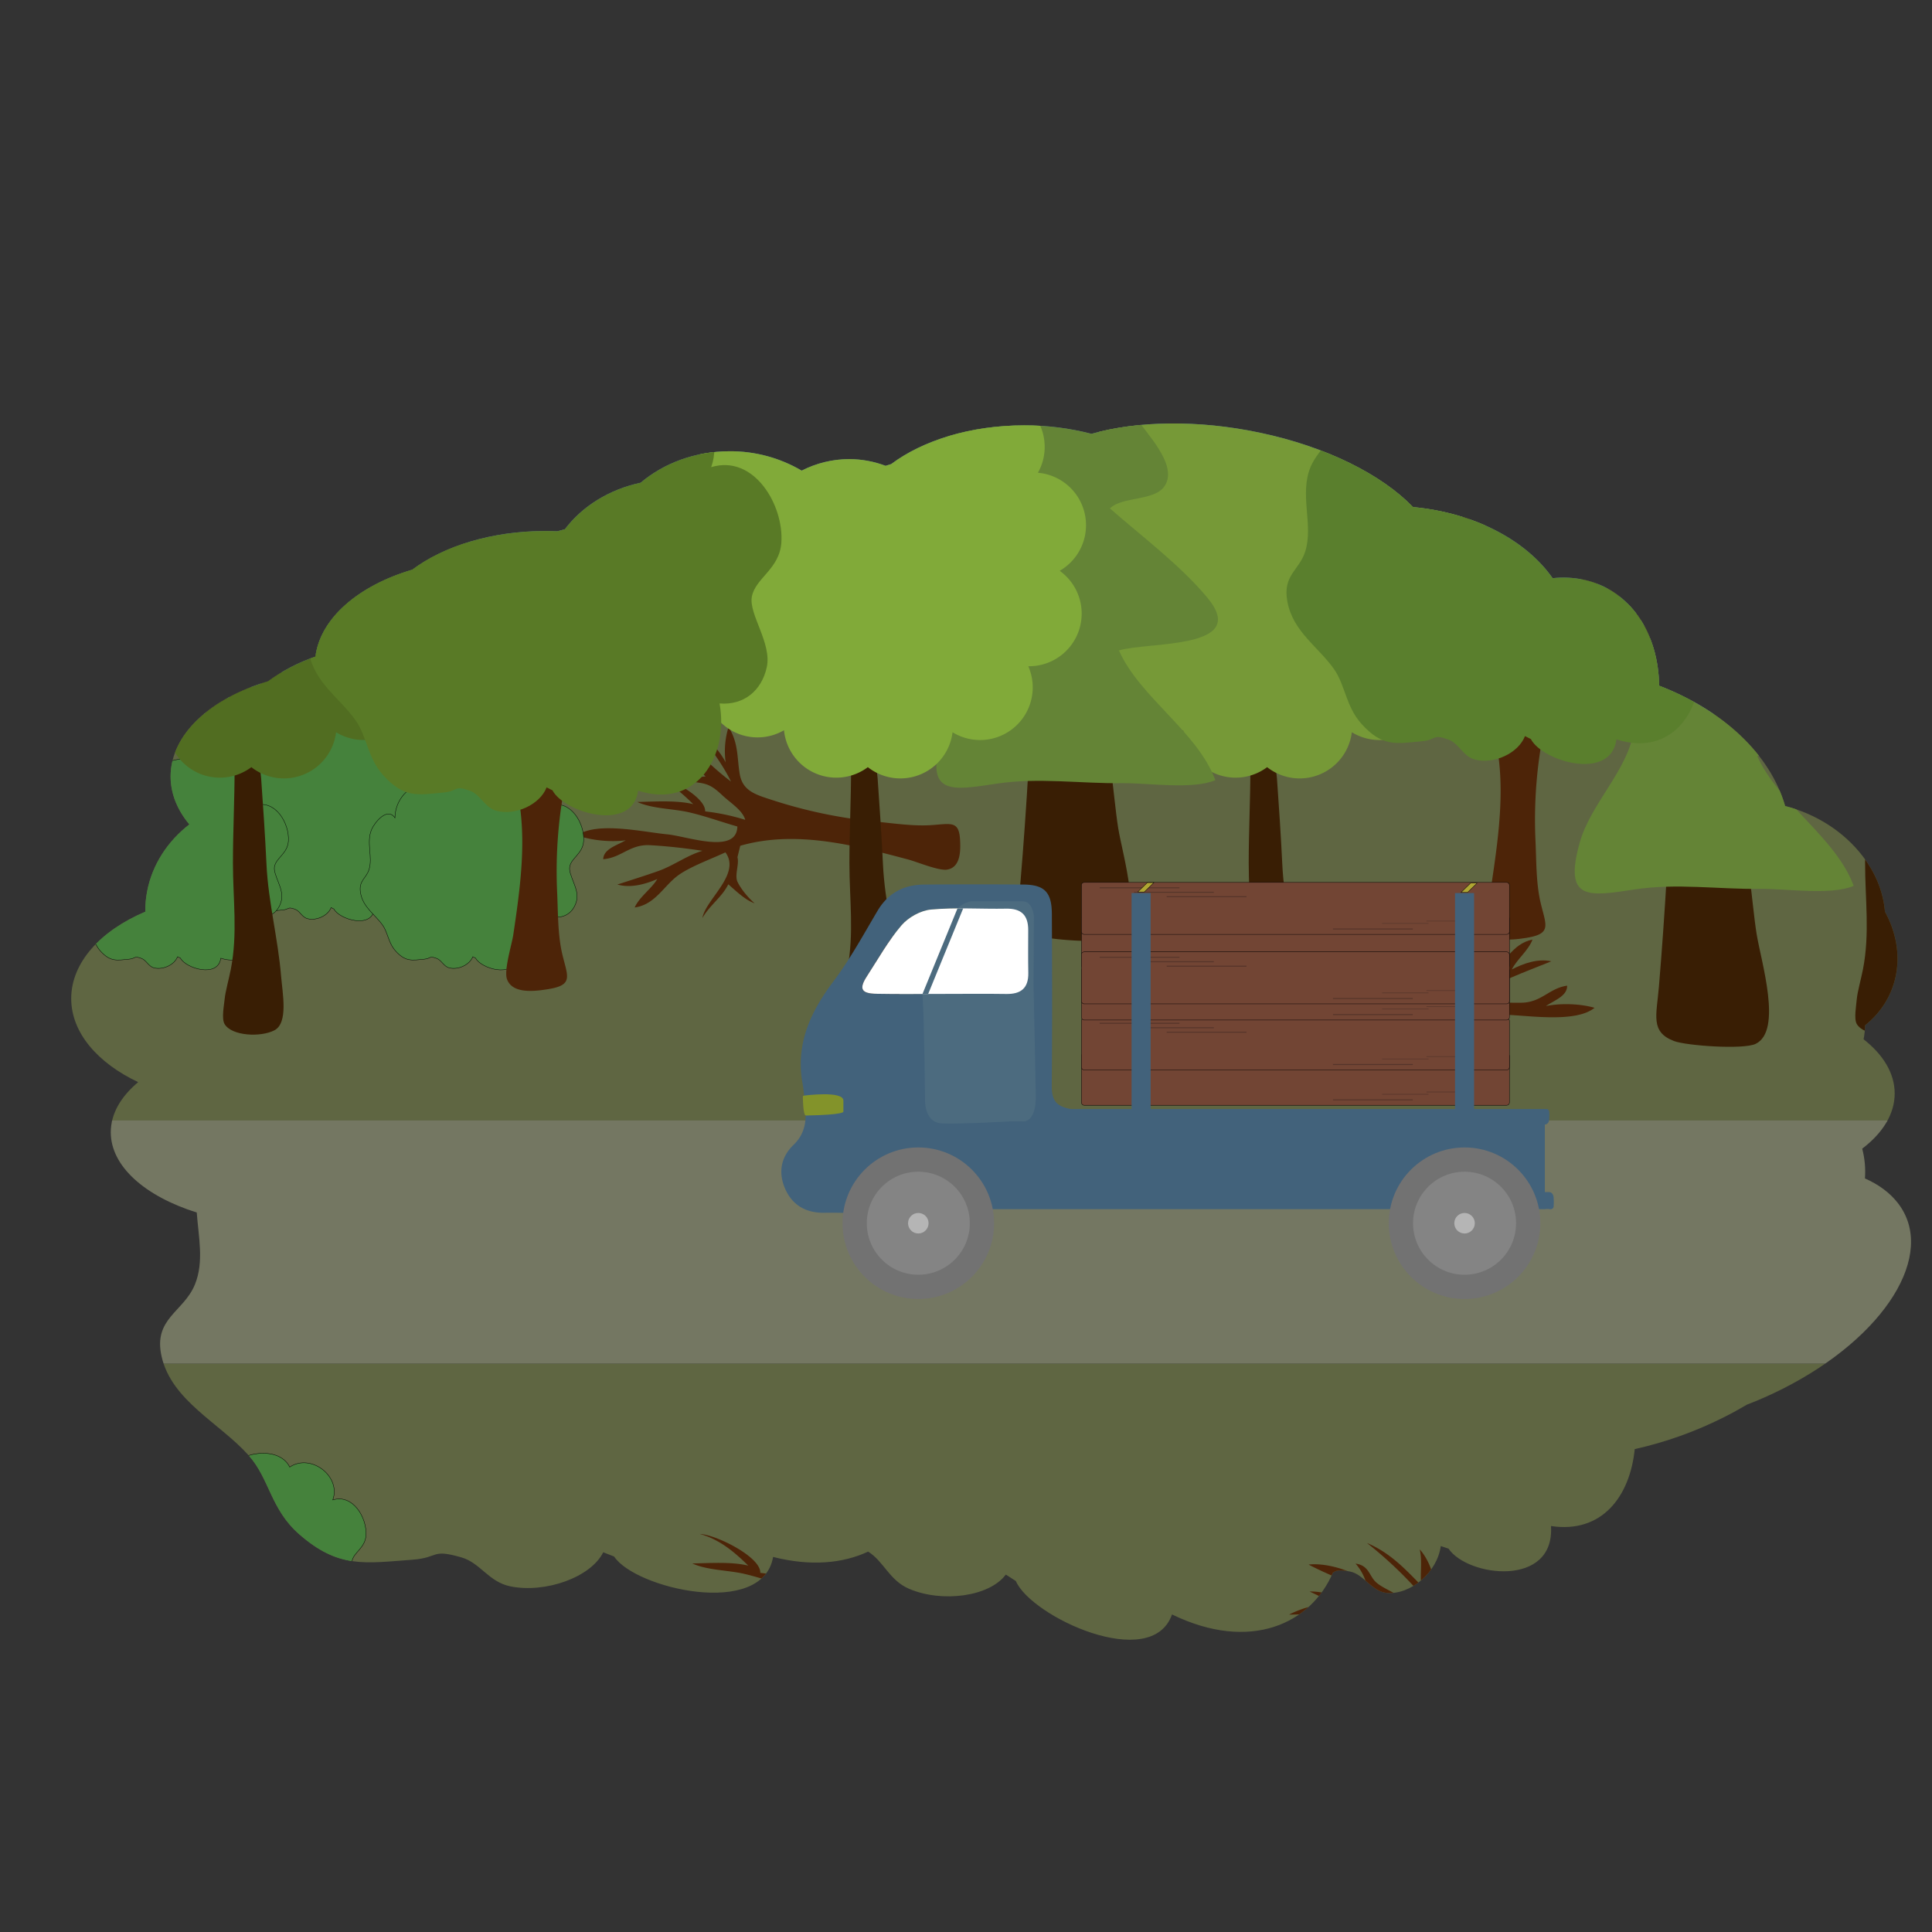 <svg xmlns="http://www.w3.org/2000/svg" xmlns:xlink="http://www.w3.org/1999/xlink" viewBox="0 0 1280.84 1280.84"><rect x="0" y="0" width="1280.84" height="1280.84" fill="#333333" stroke="none"/><defs><style>.cls-1{fill:none;}.cls-2{clip-path:url(#clip-path);}.cls-3{fill:#5f6642;}.cls-4{fill:#4d2408;}.cls-5{fill:#577b93;}.cls-6{fill:#391e04;}.cls-7{fill:#769937;}.cls-8{fill:#74a031;}.cls-9{fill:#648436;}.cls-10{fill:#5a7f2d;}.cls-11{fill:#81aa39;}.cls-12{fill:#747762;}.cls-13{fill:#45823c;}.cls-13,.cls-14,.cls-23{stroke:#000;stroke-miterlimit:10;stroke-width:0.25px;}.cls-14{fill:#724534;}.cls-15{fill:#56352a;}.cls-16{fill:#42627b;}.cls-17{fill:#727272;}.cls-18{fill:#848484;}.cls-19{fill:#83932a;}.cls-20{fill:#4c6b7f;}.cls-21{fill:#fff;}.cls-22{fill:#b5b5b5;}.cls-23{fill:#afa633;}.cls-24{fill:#516d21;}.cls-25{fill:#597a26;}</style><clipPath id="clip-path"><path class="cls-1" d="M1258.29,797.67c-5.34-6.92-12.81-12.39-21.91-16.42a60,60,0,0,0-1.81-19.73c13.54-10.27,21.53-22.92,21.53-36.6,0-13.38-7.63-25.77-20.61-35.91a56.93,56.93,0,0,0,1-9.26c22.65-18.1,28-48.28,13.15-75.4-1-12.39-5.82-25.16-14.87-36.9-12.74-16.54-31.38-28-51.29-33.09-9.92-34.47-41.16-63.46-83.55-79.77-.41-35.13-19.4-63.82-50.28-70.32a64.62,64.62,0,0,0-20.3-.95c-17.62-25.2-51.93-43.38-92.56-47.14-20.66-21.37-57.11-40-101.7-49.35-41.27-8.69-81.22-7.75-111.47.77A177.17,177.17,0,0,0,679,282c-35.54,0-67.27,10-88.17,25.65-1.25.38-2.5.76-3.73,1.16a68.75,68.75,0,0,0-24.24-4.45A69.7,69.7,0,0,0,531.47,312a93.17,93.17,0,0,0-47.74-12.84c-23,0-43.79,8-59,20.86-20.93,4.45-38.77,15.67-50.22,30.82q-2.55.63-5,1.36-3.94-.17-8-.17c-35.54,0-67.27,10-88.16,25.64-35.68,10.55-61,32.18-64.22,57.63a117.86,117.86,0,0,0-31.48,16.38c-38.19,11.3-64.55,35.29-64.55,63.06,0,11.46,4.48,22.27,12.43,31.81-14.23,11-24.56,26.46-28,44.43a66.54,66.54,0,0,0-1.2,13.45C66.68,617,47.21,638.1,47.21,662c0,22.56,17.39,42.63,44.39,55.42-11.49,9.59-18.16,21-18.16,33.23,0,22.69,22.9,42.51,57,53.2,1.19,16.32,4.89,32.69-1.2,47.67-7.43,18.3-27.82,22.51-22.11,47.75,6.65,29.41,38.4,44,57.77,65.64,13.83,15.48,14.45,35.66,33.51,52.27,26.06,22.73,43.27,19.2,75.05,16.85,17.95-1.34,12-7.41,32.43-1.55,12.66,3.64,18,16.31,32.61,19.24,23,4.62,53.17-5.94,61.42-22.62l7.22,2.82c13.95,21.22,98.42,41.06,105.4.27,25.21,6.41,46.5,4.19,63-3.54,10.49,6.55,14,19.06,27.21,24.69,21.85,9.32,53.23,5.21,64.07-9.47l6.64,4.28c10.23,23.75,90,60.8,103.54,22.16,51.89,25.22,92.16,6.13,106.63-27.63,2-1.53,4.23-2.21,11.6-.76,8.79,1.73,14.42,13.38,24.35,14.14,15.62,1.2,33.2-13.53,35.61-31.08l5.14,1.72c12.68,18.78,70.53,26,67.92-15,33.79,5.12,52.37-19.62,55.52-51a254.08,254.08,0,0,0,59.13-21.14c5.3-2.66,10.39-5.46,15.27-8.35,7.88-3,15.74-6.49,23.5-10.4C1249.92,886.4,1284.21,831.31,1258.29,797.67Z"/></clipPath></defs><g id="Objects"><g class="cls-2"><rect class="cls-3" x="-150.65" y="465.14" width="1547.97" height="278.71"/><path class="cls-4" d="M1038.94,653.46c-12,1.72-16.92,11.14-30.34,11.3-6.93.08-14.09-.14-21.19-.51l1.2,7.49a90,90,0,0,0,9.15,1c15.92.46,46.8,5.55,59.37-4.6-9.52-2.79-22.71-3.15-32.28-1.15C1030.39,663.2,1039.12,660.34,1038.94,653.46Z"/><path class="cls-4" d="M982.12,659.29c6.53-3.68,12.85-8.23,19.7-11.19,8.74-3.77,17.59-7.14,26.64-10.79-9.09-2-18.62,1.49-26.17,5.38,3.35-6.68,11-12.53,13.7-19.81-13.75,2.78-18.55,16.22-28.13,23.76-4.54,3.57-10.66,6.9-16.8,10.07Z"/><rect class="cls-5" x="-150.65" y="210.1" width="1547.97" height="263.3"/><path class="cls-4" d="M490.76,560.71c36.37-10.47,74.88-.63,111.54,9.16,5.64,1.51,20.11,7.56,25.6,6.65,9.07-1.5,8.92-12.75,8.61-19.3-.61-13.39-5.9-11.06-19.32-10.19-12.13.78-25.39-1.29-37.65-2.45a318.91,318.91,0,0,1-67.33-14.11c-11.45-3.71-19.94-6.05-21.84-17.54-1.79-10.87-.72-20.31-7.37-30.94a54.38,54.38,0,0,0-1.92,23.48c-3.41-7-9.5-12.76-14.22-19.32,7.18-7.25.24-24.5-6.32-31.52,1.85,7.69.13,16.26,1,23.9-10.68-11-20.83-21.79-36-28.17,22.95,18,47.28,43.85,59.09,67.77-13-9.72-23.35-21.2-35.86-31.09-5.21-4.11-12.23-6.46-16.82-10.31-5-4.16-4.77-11.46-14-12.68a33.93,33.93,0,0,1,6.76,11.82c-8.49-7.29-26.54-12.56-37.89-11.18,20.37,10.7,44,17.28,61.81,32.61-10-2.7-23.85-7.31-33.82-4.51-5.09-6.94-18.12-10.47-27.35-10.24,4.93,2.25,14.88,7.12,18.49,9.12-10.5-2.42-23.72,1.89-32.06,6.15,13.31.23,31.74-3.46,44.68-.38-.75,5.47-6.44,9-12.41,10.87,7,1.65,9.43-2,14.83-4.11,6.73-2.65,7.95-4.26,16.85-3.3,12.68,1.36,21.35,5.94,29.94,13.85-4.9.53-9.29.84-13.42,3.06,13.1,1.54,15.65,1.07,24.47,9.4,5.18,4.9,13.47,9.89,15.23,16.31a142.38,142.38,0,0,0-26.57-5.6c.45-10.58-29.33-25.32-40-25.8,13.22,3.69,22.9,12,32.09,21-11.11-2.72-26-1.65-37.06-1.45,9.77,4.55,23.79,4.41,34.39,6.89,11.14,2.6,21.34,6.38,31.93,9.37-.4,18.77-33.19,6.46-46.58,5.19-15.86-1.51-46.34-8.62-59.54.69,9.31,3.4,22.45,4.63,32.13,3.26-5.77,3.39-14.68,5.66-14.94,12.54,12.1-.92,17.61-10,31-9.28,11.47.62,23.57,2,34.83,3.73-10,2.86-19.13,9.77-29.16,13.34-9,3.19-18,6-27.29,9,8.94,2.55,18.68-.26,26.47-3.64-3.78,6.44-11.82,11.77-15,18.86,13.89-1.87,19.57-15,29.63-21.86,8.19-5.61,21-10.23,30.52-14.68,10.66,14.33-13.24,31.26-15.24,43.53,4.57-8.21,13.2-14.09,17.15-22.35,5.14,4.4,11.15,10.43,17.5,12.59-4.06-3.38-9.17-9.49-11.42-14.32-2-4.4,1.3-11.65,0-16.22Z"/><rect class="cls-3" x="-150.65" y="903.99" width="1547.97" height="254.5"/><path class="cls-6" d="M822.34,678.93c4.84,8,24,8.8,33,4.13,9.36-4.86,5.38-24.59,4.46-35.83-2-24.66-8.52-49.47-9.68-74-.94-19.74-2.19-37.93-3.55-57.23-.61-8.66-4.28-16.49.8-24.26,4.67-7.15,15.13-13,21.46-18.38,14.06-11.88,45.31-41.31,35.85-61.74-16.07,7.35-23.95,29-35.83,41.68C859,463.91,856,460,860,446.41s8.64-26.48,10.79-40.75c.76-5.06,5.42-32-4.49-30.32-8.6,1.43-13.27,26.26-14.22,32.79-1.59,11,2.37,45.31-10.82,49.42-10.57-10.92-6.74-32.39-10.95-46.15-2.11-6.92-17.35-40.46-27-26.32-5.91,8.66,7.38,29.86,11.08,37.47,6.26,12.84,12.33,25.94,11.09,40.5-13.79.37-24.42-22.16-37.19-20.8-15.15,1.62,5.41,21.16,11.16,25.43,7.89,5.84,19.82,7.06,25.37,15.08,4.09,5.91,4.13,19.43,4.13,26.68,0,20.71-1.1,41.45-1.1,62.76,0,24.16,3.24,46.63-1.41,70.47-1.22,6.27-3.66,14.94-4.1,19.75C822,666.53,820.22,675.39,822.34,678.93Z"/><path class="cls-7" d="M700.26,337.24A34.89,34.89,0,0,0,716,375.43a34.91,34.91,0,0,0,19.31,63.76,34.9,34.9,0,0,0,49.16,44.94,34.86,34.86,0,0,0,55.59,24.47,34.86,34.86,0,0,0,56.16-23.15,34.9,34.9,0,0,0,50.22-43.76,34.9,34.9,0,0,0,20.81-63.27,34.9,34.9,0,0,0-14.43-65,34.9,34.9,0,0,0-45.63-48.53,34.91,34.91,0,0,0-64-18.41,34.91,34.91,0,0,0-64.44,16.88A34.91,34.91,0,0,0,732,310.77,34.91,34.91,0,0,0,700.26,337.24Z"/><path class="cls-6" d="M1231,678.93c4.84,8,24,8.8,33,4.13,9.36-4.86,5.38-24.59,4.46-35.83-2-24.66-8.52-49.47-9.68-74-.94-19.74-2.19-37.93-3.55-57.23-.61-8.66-4.28-16.49.8-24.26,4.67-7.15,15.13-13,21.46-18.38,14.06-11.88,45.31-41.31,35.85-61.74-16.07,7.35-23.95,29-35.83,41.68-9.87,10.57-12.88,6.62-8.83-6.93s8.64-26.48,10.79-40.75c.76-5.06,5.42-32-4.49-30.32-8.6,1.43-13.27,26.26-14.22,32.79-1.59,11,2.37,45.31-10.82,49.42-10.57-10.92-6.74-32.39-11-46.15-2.11-6.92-17.35-40.46-27-26.32-5.91,8.66,7.38,29.86,11.08,37.47,6.26,12.84,12.33,25.94,11.09,40.5-13.79.37-24.42-22.16-37.19-20.8-15.15,1.62,5.41,21.16,11.16,25.43,7.89,5.84,19.82,7.06,25.37,15.08,4.09,5.91,4.13,19.43,4.13,26.68,0,20.71-1.1,41.45-1.1,62.76,0,24.16,3.24,46.63-1.41,70.47-1.22,6.27-3.66,14.94-4.1,19.75C1230.67,666.53,1228.92,675.39,1231,678.93Z"/><path class="cls-8" d="M1109,339.43a34.91,34.91,0,0,0,15.77,38.19A34.91,34.91,0,0,0,1144,441.38a34.9,34.9,0,0,0,49.16,44.94,34.86,34.86,0,0,0,55.59,24.47A34.86,34.86,0,0,0,1305,487.64a34.9,34.9,0,0,0,50.22-43.76A34.9,34.9,0,0,0,1376,380.61a34.9,34.9,0,0,0-14.43-65,34.9,34.9,0,0,0-45.63-48.53,34.91,34.91,0,0,0-64-18.41,34.9,34.9,0,0,0-64.43,16.88A34.91,34.91,0,0,0,1140.7,313,34.91,34.91,0,0,0,1109,339.43Z"/><path class="cls-6" d="M685.51,434.88c-2,49.7-4.78,99.76-8.94,149.34C675,603,670.78,614,686.54,620c8.16,3.11,46,5.83,54.16,1.88,17.95-8.69,3.57-54.62.62-72.9-3.44-21.38-5.39-62.23-14.09-77.16Z"/><path class="cls-9" d="M701.5,190.48c-27.38,35.79-69,74.75-82,118.42,15.35,5,30.32.46,45.75.27-1.89,16.25-21,34.19-28.61,49.75-9.86,20.11-16.29,41.82-25.28,61.79,14.74,6.09,34.07-.32,48.37-5.24-4.27,25.58-28.28,47.14-35.58,72.86-11,38.89,5.73,35.92,36.4,31.23,27.8-4.24,55.5,0,83.64-.35,16.59-.19,46.64,4.44,61.54-2-11.88-32.19-49.92-54.66-63.94-86,19.66-5.95,87.29-.45,58.71-34.9-17.93-21.62-43.21-40.41-64.68-59.27,8.48-8.21,29.72-4.57,36.4-15,9.16-14.24-13.44-35.67-19.91-46.54-9.15-15.37-36-66.15-50.85-85Z"/><path class="cls-6" d="M1108.72,505c-2,49.7-4.78,99.75-8.94,149.33-1.58,18.81-5.79,29.81,10,35.83,8.16,3.11,46,5.83,54.16,1.87,17.95-8.68,3.57-54.61.62-72.89-3.44-21.38-5.39-62.23-14.09-77.16Z"/><path class="cls-9" d="M1124.71,260.57c-27.38,35.79-69,74.74-82,118.41,15.35,5,30.31.46,45.75.28-1.9,16.25-21,34.19-28.61,49.74-9.87,20.12-16.3,41.83-25.29,61.8,14.75,6.08,34.08-.33,48.37-5.24-4.27,25.57-28.27,47.13-35.57,72.86-11,38.88,5.73,35.91,36.4,31.23,27.8-4.24,55.5,0,83.64-.36,16.58-.19,46.64,4.45,61.53-2-11.87-32.18-49.92-54.65-63.93-86,19.65-6,87.29-.45,58.71-34.9-17.93-21.62-43.21-40.41-64.69-59.27,8.49-8.21,29.72-4.57,36.41-15,9.16-14.25-13.45-35.68-19.91-46.54-9.15-15.37-36-66.15-50.85-85Z"/><path class="cls-9" d="M-56.71,241.31c-27.38,35.79-69,74.74-82,118.41,15.35,5,30.31.46,45.75.28-1.89,16.25-21,34.19-28.61,49.74-9.87,20.12-16.3,41.83-25.29,61.8,14.75,6.08,34.08-.33,48.38-5.24-4.28,25.57-28.28,47.13-35.58,72.86-11,38.88,5.73,35.91,36.4,31.23,27.8-4.24,55.5,0,83.64-.36,16.58-.19,46.64,4.45,61.53-2C35.68,535.87-2.37,513.4-16.38,482c19.65-5.95,87.29-.45,58.71-34.91C24.4,425.51-.88,406.71-22.35,387.85c8.48-8.2,29.72-4.56,36.4-15C23.21,358.64.6,337.21-5.86,326.35c-9.15-15.37-36-66.15-50.85-85Z"/><path class="cls-4" d="M980.94,460.81c20.21,38.73,14.21,82.9,7.93,125-1,6.48-6.3,23.43-4.13,29.38,3.58,9.82,18.29,7.95,26.82,6.63,17.43-2.71,13.42-8.22,9.89-23-3.19-13.33-2.85-28.34-3.51-42.1a303,303,0,0,1,6.44-76.77c2.81-13.24,4.35-23,19.07-26.85,13.91-3.63,26.48-3.87,39.2-12.85-10.93-1.6-20.71-.81-31.1,1.42,8.6-4.85,15-12.46,22.77-18.69,10.78,6.87,32.13-3.43,40.16-11.76-9.75,3.21-21.28,2.6-31.12,4.75,12.49-13.5,24.81-26.39,30.45-44.18-19.46,28.16-49,59-78.2,75.75,10.42-15.89,23.6-29.09,34.32-44.45,4.45-6.39,6.28-14.53,10.49-20.19,4.56-6.14,14.17-7,14.12-17.39a44.73,44.73,0,0,1-14.28,9.28c8-10.52,11.71-31.32,7.88-43.69-10.38,24.2-14.77,51.39-31.67,73.44,1.75-11.46,5.31-27.53-.14-38.16,8.19-6.69,10.48-21.67,8.52-31.86-2,5.79-6.65,17.56-8.64,21.86,1.3-12-6.7-26-13.78-34.59,2.08,14.79,10.21,34.64,8.49,49.46-7.3,0-12.88-5.79-16.46-12.11-.9,8.05,4.28,10.15,8,15.82,4.68,7.05,7,8.16,7.34,18.17.48,14.26-4,24.56-12.79,35.28-1.57-5.35-2.77-10.17-6.41-14.42.33,14.75,1.39,17.52-7.94,28.55-5.49,6.49-10.54,16.43-18.63,19.34a135.88,135.88,0,0,0,2.59-30.29c13.93-1.1,27.91-36.34,26.62-48.28-2.47,15.21-11.64,27.2-21.78,38.75,1.59-12.73-2.48-29.07-4.72-41.3-4.21,11.51-1.53,27-2.87,39.16-1.42,12.73-4.55,24.62-6.57,36.81C972.68,459.18,982.94,421,982.21,406c-.86-17.81,3-52.67-11.54-65.9-2.8,10.84-2.06,25.58,1.46,36.11-5.46-5.89-10-15.41-19.09-14.67,3.37,13.28,16.25,18,17.69,33a351.68,351.68,0,0,1,1.34,39.17c-5.52-10.65-16.21-19.74-22.67-30.31-5.78-9.45-11-19.07-16.68-28.88-1.75,10.29,3.67,20.66,9.49,28.78-9.11-3.21-17.53-11.31-27.38-13.74,4.94,15.12,23.1,19.43,33.93,29.54,8.81,8.22,17.16,21.75,24.68,31.61-16.85,14-43.3-9.95-59.73-10.31,11.57,3.82,20.81,12.5,32.33,15.63-4.84,6.36-11.67,13.93-13.36,21.3,3.7-5,10.79-11.6,16.72-14.82,5.4-2.93,15.48-.32,21.23-2.5Z"/><path class="cls-10" d="M1011,488c-4.44,11.5-20.68,18.78-33.07,15.59-7.87-2-10.74-10.75-17.56-13.26-11-4-7.79.14-17.45,1.06-17.11,1.62-26.38,4.06-40.4-11.61-10.27-11.45-10.6-25.36-18-36-10.42-15-27.52-25-31.1-45.26-3.07-17.4,7.91-20.31,11.91-32.92,5.6-17.66-4.2-38.13,3.7-56.44,4.27-9.9,22-31.88,32.72-16.25.65-35.46,34.86-57.21,66.6-50.71,9.41-33.17,75.12-45.74,91.28-12.6,29.76-19.81,72.39,12.92,60.48,46.09,28.32-8.61,48.24,25.1,46.52,50-1.22,17.7-17.31,23.51-19.58,35.94-2.12,11.6,13.4,30.83,9.9,46.72-3.43,15.59-15.24,25.31-31.3,24,6.34,34.8-15.28,70.39-54,57.81-3.76,28.12-49.23,14.44-56.74-.19Z"/><path class="cls-6" d="M557.6,678.93c4.83,8,24,8.8,33,4.13,9.36-4.86,5.38-24.59,4.46-35.83-2-24.66-8.52-49.47-9.68-74-.94-19.74-2.19-37.93-3.55-57.23-.61-8.66-4.28-16.49.8-24.26,4.67-7.15,15.13-13,21.46-18.38,14.07-11.88,45.31-41.31,35.85-61.74-16.07,7.35-23.95,29-35.83,41.68-9.87,10.57-12.88,6.62-8.83-6.93s8.64-26.48,10.79-40.75c.76-5.06,5.42-32-4.49-30.32-8.6,1.43-13.27,26.26-14.22,32.79-1.59,11,2.37,45.31-10.82,49.42-10.57-10.92-6.74-32.39-10.95-46.15-2.11-6.92-17.35-40.46-27-26.32-5.91,8.66,7.38,29.86,11.09,37.47,6.25,12.84,12.32,25.94,11.08,40.5-13.79.37-24.41-22.16-37.19-20.8-15.15,1.62,5.41,21.16,11.16,25.43,7.89,5.84,19.83,7.06,25.37,15.08,4.09,5.91,4.13,19.43,4.13,26.68,0,20.71-1.1,41.45-1.1,62.76,0,24.16,3.24,46.63-1.41,70.47-1.22,6.27-3.65,14.94-4.09,19.75C557.22,666.53,555.47,675.39,557.6,678.93Z"/><path class="cls-11" d="M435.52,337.24a34.89,34.89,0,0,0,15.76,38.19,34.91,34.91,0,0,0,19.31,63.76,34.9,34.9,0,0,0,49.17,44.94,34.86,34.86,0,0,0,55.59,24.47,34.86,34.86,0,0,0,56.15-23.15,34.9,34.9,0,0,0,50.22-43.76,34.9,34.9,0,0,0,20.81-63.27,34.9,34.9,0,0,0-14.43-65,34.9,34.9,0,0,0-45.63-48.53,34.9,34.9,0,0,0-64-18.41A34.91,34.91,0,0,0,514,263.33a34.91,34.91,0,0,0-46.77,47.44A34.89,34.89,0,0,0,435.52,337.24Z"/><rect class="cls-12" x="-150.65" y="742.83" width="1547.97" height="161.16"/><path class="cls-13" d="M-12.8,1024.69c-2.09,5.43-9.76,8.87-15.61,7.36-3.71-1-5.07-5.07-8.29-6.26-5.2-1.91-3.68.07-8.24.51-8.08.76-12.45,1.91-19.07-5.49-4.85-5.41-5-12-8.52-17-4.92-7.06-13-11.79-14.68-21.37-1.45-8.21,3.73-9.58,5.62-15.53,2.64-8.34-2-18,1.74-26.65,2-4.68,10.39-15,15.45-7.67.31-16.74,16.46-27,31.45-23.94C-28.51,893,2.51,887,10.14,902.69c14.05-9.35,34.17,6.1,28.55,21.76,13.37-4.07,22.77,11.85,22,23.62-.58,8.36-8.17,11.1-9.24,17-1,5.47,6.32,14.55,4.67,22.05S48.89,999,41.31,998.41c3,16.43-7.22,33.23-25.49,27.29-1.77,13.27-23.24,6.82-26.78-.09Z"/><path class="cls-13" d="M56.11,1075.88c-2.1,5.43-9.77,8.87-15.61,7.36-3.72-1-5.07-5.08-8.29-6.26-5.2-1.91-3.68.07-8.24.5-8.08.77-12.45,1.92-19.08-5.48-4.84-5.41-5-12-8.51-17-4.93-7.06-13-11.8-14.69-21.37-1.45-8.21,3.74-9.58,5.62-15.54,2.65-8.34-2-18,1.75-26.64,2-4.68,10.38-15.05,15.45-7.68C4.82,967,21,956.76,36,959.83c4.44-15.67,35.46-21.6,43.09-6,14-9.36,34.18,6.09,28.55,21.76,13.37-4.07,22.78,11.84,22,23.62-.58,8.35-8.17,11.1-9.25,17-1,5.47,6.33,14.55,4.68,22s-7.2,12-14.78,11.32c3,16.42-7.21,33.23-25.48,27.29-1.77,13.27-23.24,6.81-26.79-.09Z"/><path class="cls-13" d="M169.15,1094.64c-2.1,5.43-9.77,8.87-15.61,7.36-3.72-1-5.07-5.07-8.29-6.26-5.2-1.91-3.68.07-8.24.51-8.08.76-12.45,1.91-19.08-5.49-4.84-5.4-5-12-8.51-17-4.93-7.06-13-11.79-14.69-21.36-1.45-8.22,3.74-9.59,5.62-15.54,2.65-8.34-2-18,1.75-26.65,2-4.68,10.38-15.05,15.45-7.67.31-16.74,16.46-27,31.44-23.94,4.44-15.66,35.46-21.6,43.09-6,14-9.35,34.18,6.1,28.55,21.76,13.37-4.07,22.78,11.85,22,23.62-.58,8.36-8.17,11.1-9.25,17-1,5.47,6.33,14.55,4.68,22.06s-7.2,11.94-14.78,11.31c3,16.43-7.21,33.23-25.48,27.29-1.77,13.27-23.24,6.82-26.79-.09Z"/><path class="cls-13" d="M1343.83,732.09c-2.09,5.42-9.76,8.86-15.61,7.36-3.71-1-5.07-5.08-8.29-6.26-5.2-1.91-3.67.07-8.24.5-8.08.76-12.45,1.91-19.07-5.48-4.85-5.41-5-12-8.52-17-4.92-7.05-13-11.79-14.68-21.36-1.45-8.22,3.73-9.59,5.62-15.54,2.64-8.34-2-18,1.74-26.65,2-4.67,10.39-15,15.45-7.67.31-16.74,16.46-27,31.45-23.94,4.44-15.66,35.46-21.59,43.09-5.95,14-9.35,34.17,6.1,28.55,21.76,13.37-4.06,22.77,11.85,22,23.63-.58,8.35-8.17,11.1-9.24,17-1,5.48,6.32,14.56,4.67,22.06s-7.19,12-14.77,11.31c3,16.43-7.22,33.23-25.48,27.29-1.78,13.28-23.25,6.82-26.79-.08Z"/><rect class="cls-14" x="716.92" y="698.28" width="283.78" height="34.46" rx="1.76"/><rect class="cls-15" x="729.04" y="701.51" width="52.91" height="0.67"/><rect class="cls-15" x="751.79" y="704.47" width="52.91" height="0.67"/><rect class="cls-15" x="773.46" y="707.43" width="52.91" height="0.67"/><rect class="cls-15" x="883.72" y="728.84" width="52.91" height="0.67"/><rect class="cls-15" x="945.71" y="723.73" width="30.76" height="0.39"/><rect class="cls-15" x="916.29" y="725.27" width="30.76" height="0.39"/><rect class="cls-14" x="716.92" y="674.84" width="283.78" height="34.46" rx="1.76"/><rect class="cls-15" x="729.04" y="678.07" width="52.91" height="0.67"/><rect class="cls-15" x="751.79" y="681.03" width="52.91" height="0.67"/><rect class="cls-15" x="773.46" y="683.99" width="52.91" height="0.67"/><rect class="cls-15" x="883.72" y="705.4" width="52.91" height="0.67"/><rect class="cls-15" x="945.71" y="700.29" width="30.76" height="0.39"/><rect class="cls-15" x="916.29" y="701.83" width="30.76" height="0.39"/><rect class="cls-14" x="716.92" y="641.77" width="283.78" height="34.46" rx="1.76"/><rect class="cls-15" x="729.04" y="645" width="52.91" height="0.67"/><rect class="cls-15" x="751.79" y="647.96" width="52.91" height="0.67"/><rect class="cls-15" x="773.46" y="650.92" width="52.91" height="0.67"/><rect class="cls-15" x="883.72" y="672.32" width="52.91" height="0.67"/><rect class="cls-15" x="945.71" y="667.21" width="30.76" height="0.39"/><rect class="cls-15" x="916.29" y="668.76" width="30.76" height="0.39"/><rect class="cls-14" x="716.92" y="607.3" width="283.78" height="34.46" rx="1.76"/><rect class="cls-15" x="729.04" y="610.53" width="52.91" height="0.67"/><rect class="cls-15" x="751.79" y="613.5" width="52.91" height="0.67"/><rect class="cls-15" x="773.46" y="616.46" width="52.91" height="0.67"/><rect class="cls-15" x="883.72" y="637.86" width="52.91" height="0.67"/><rect class="cls-15" x="945.71" y="632.75" width="30.76" height="0.39"/><rect class="cls-15" x="916.29" y="634.3" width="30.76" height="0.39"/><rect class="cls-14" x="716.92" y="585" width="283.78" height="34.46" rx="1.76"/><rect class="cls-15" x="729.04" y="588.23" width="52.91" height="0.67"/><rect class="cls-15" x="751.79" y="591.19" width="52.91" height="0.67"/><rect class="cls-15" x="773.46" y="594.15" width="52.91" height="0.67"/><rect class="cls-15" x="883.72" y="615.55" width="52.91" height="0.67"/><rect class="cls-15" x="945.71" y="610.45" width="30.76" height="0.39"/><rect class="cls-15" x="916.29" y="611.99" width="30.76" height="0.39"/><rect class="cls-14" x="716.92" y="631.06" width="283.78" height="34.46" rx="1.76"/><rect class="cls-15" x="729.04" y="634.29" width="52.91" height="0.67"/><rect class="cls-15" x="751.79" y="637.26" width="52.91" height="0.67"/><rect class="cls-15" x="773.46" y="640.22" width="52.91" height="0.67"/><rect class="cls-15" x="883.72" y="661.62" width="52.91" height="0.67"/><rect class="cls-15" x="945.71" y="656.51" width="30.76" height="0.39"/><rect class="cls-15" x="916.29" y="658.06" width="30.76" height="0.39"/><path class="cls-16" d="M588.72,803.7c.87-.08,1.71-.13,2.51-.16l127.48-8.13V739.47a24.09,24.09,0,0,0-10-4.47c-9.69-2-11.52-7-11.44-15.7.35-37.77.25-75.53.07-113.3-.06-14.51-4.84-19.44-18.82-19.58-21.9-.22-43.8-.16-65.71,0-13.41.09-23.88,5.39-31,17.35-9.42,15.92-18.33,32.31-29.4,47-15.27,20.32-25,41.5-20.38,67.49.8,4.44,1.17,9,1.7,13.44,1.2,10.09.41,19.56-7.55,27.2-8.66,8.3-10.25,18.61-5.7,29.12,4.77,11,13.94,16.26,26.27,16C560.8,803.77,574.87,805,588.72,803.7Zm-14-156.52c7.39-11.4,14.1-23.43,22.87-33.68,4.57-5.33,12.7-9.87,19.62-10.5,16.48-1.52,33.19-.27,49.8-.59,10.1-.2,14.65,4.4,14.61,14.23,0,9.44-.13,18.88.06,28.32.19,10.18-4.92,14.2-14.72,14-14-.25-28-.06-41.92-.06-14.73,0-29.46.21-44.19-.09C570.92,658.64,569.37,655.5,574.76,647.18Z"/><rect class="cls-16" x="573.54" y="735.26" width="450.63" height="66.37"/><circle class="cls-17" cx="608.8" cy="810.95" r="50.24"/><circle class="cls-18" cx="608.8" cy="810.95" r="34.15"/><circle class="cls-17" cx="970.94" cy="810.95" r="50.24"/><rect class="cls-16" x="750.19" y="592.04" width="12.63" height="154.2"/><rect class="cls-16" x="964.63" y="592.04" width="12.63" height="154.2"/><path class="cls-19" d="M533.21,726.33s25.92-3.45,25.92,3.31v7.3s1.59,2.12-24.88,2.61c-1.94,0-2-12.65-2-12.65S532.35,726.43,533.21,726.33Z"/><path class="cls-20" d="M677.9,597.54H643.53s-7.15,1.53-10,6.36c-3.12,5.24-5.32,7.11-7.4,12.91s-13,32.56-13,32.56S610.85,652,611.77,663s1.51,65.13,1.51,65.13-1.16,16.09,11.21,16.65,45.44-1.37,45.44-1.37h8S687,745,686.69,726.1s-1.5-72.8-1.5-72.8l.23-45.84S684.84,597.54,677.9,597.54Z"/><path class="cls-21" d="M625.08,658.92c-14.73,0-29.46.22-44.19-.08-10-.2-11.52-3.34-6.13-11.66,7.39-11.4,14.1-23.43,22.87-33.68,4.57-5.33,12.7-9.87,19.62-10.5,16.48-1.52,33.19-.27,49.8-.59,10.1-.2,14.65,4.4,14.61,14.23,0,9.44-.13,18.88.06,28.32.19,10.18-4.92,14.2-14.72,14C653,658.74,639.05,658.93,625.08,658.92Z"/><polygon class="cls-20" points="615.34 658.96 638.55 602.23 634.78 602.23 611.55 659 615.34 658.96"/><circle class="cls-18" cx="970.94" cy="810.95" r="34.15"/><circle class="cls-22" cx="608.8" cy="810.95" r="6.8"/><circle class="cls-22" cx="970.94" cy="810.95" r="6.8"/><polygon class="cls-23" points="764.97 585.14 760.66 585.14 754.31 591.32 758.61 591.32 764.97 585.14"/><polygon class="cls-23" points="979.24 585.48 974.93 585.48 968.58 591.65 972.88 591.65 979.24 585.48"/><path class="cls-16" d="M1024.16,790.29h2.49s3.25-.37,3.37,4.12a38.2,38.2,0,0,1,0,5.12,2,2,0,0,1-2.37,2.1,12.68,12.68,0,0,0-3.49,0Z"/><path class="cls-16" d="M1021.21,745.55h2.49s3.24.34,3.36-3.73a31.37,31.37,0,0,0,0-4.64s.13-2.12-2.37-1.91a13.76,13.76,0,0,1-3.48,0Z"/><path class="cls-13" d="M219.51,601.69c-2.09,5.43-9.76,8.87-15.61,7.36-3.71-.95-5.07-5.08-8.28-6.26-5.2-1.91-3.68.07-8.25.5-8.07.77-12.45,1.92-19.07-5.48-4.84-5.41-5-12-8.52-17-4.92-7.06-13-11.8-14.68-21.37-1.45-8.21,3.73-9.58,5.62-15.54,2.64-8.34-2-18,1.75-26.65,2-4.67,10.38-15,15.44-7.67.31-16.74,16.46-27,31.45-23.93,4.44-15.67,35.46-21.6,43.09-5.95,14.05-9.36,34.18,6.09,28.55,21.75,13.37-4.06,22.78,11.85,22,23.63-.57,8.35-8.17,11.1-9.24,17-1,5.47,6.33,14.55,4.68,22.05s-7.2,11.95-14.78,11.32c3,16.42-7.22,33.22-25.48,27.29-1.78,13.27-23.24,6.81-26.79-.09Z"/><path class="cls-13" d="M117.71,634.29c-2.09,5.43-9.76,8.87-15.61,7.36-3.71-.95-5.07-5.08-8.29-6.26-5.2-1.91-3.67.07-8.24.5-8.07.77-12.45,1.92-19.07-5.48-4.85-5.41-5-12-8.52-17C53.06,606.34,45,601.6,43.3,592c-1.45-8.21,3.73-9.58,5.62-15.54,2.64-8.34-2-18,1.75-26.64,2-4.68,10.38-15.05,15.44-7.68.31-16.73,16.46-27,31.45-23.93,4.44-15.67,35.46-21.6,43.09-6,14-9.36,34.18,6.09,28.55,21.75,13.37-4.06,22.77,11.85,22,23.63-.58,8.35-8.17,11.1-9.24,17-1,5.47,6.33,14.55,4.68,22.05s-7.2,11.95-14.78,11.32c3,16.42-7.22,33.22-25.48,27.29-1.78,13.27-23.24,6.81-26.79-.09Z"/><path class="cls-13" d="M313.44,634.29c-2.1,5.43-9.77,8.87-15.61,7.36-3.72-.95-5.07-5.08-8.29-6.26-5.2-1.91-3.68.07-8.24.5-8.08.77-12.46,1.92-19.08-5.48-4.84-5.41-5-12-8.52-17-4.92-7.06-13-11.8-14.68-21.37-1.45-8.21,3.73-9.58,5.62-15.54,2.65-8.34-2-18,1.75-26.64,2-4.68,10.38-15.05,15.44-7.68.32-16.73,16.46-27,31.45-23.93,4.44-15.67,35.46-21.6,43.09-6,14.05-9.36,34.18,6.09,28.55,21.75,13.37-4.06,22.78,11.85,22,23.63-.57,8.35-8.17,11.1-9.24,17-1,5.47,6.33,14.55,4.68,22.05s-7.2,11.95-14.78,11.32c3,16.42-7.22,33.22-25.48,27.29-1.77,13.27-23.24,6.81-26.79-.09Z"/><path class="cls-6" d="M148.9,678.93c4.83,8,24,8.8,33,4.13,9.36-4.86,5.38-24.59,4.46-35.83-2-24.66-8.52-49.47-9.68-74-.94-19.74-2.19-37.93-3.55-57.23-.61-8.66-4.28-16.49.8-24.26,4.67-7.15,15.13-13,21.46-18.38,14.07-11.88,45.31-41.31,35.85-61.74-16.07,7.35-23.95,29-35.83,41.68-9.87,10.57-12.88,6.62-8.83-6.93s8.64-26.48,10.79-40.75c.76-5.06,5.42-32-4.49-30.32-8.6,1.43-13.27,26.26-14.22,32.79-1.59,11,2.37,45.31-10.82,49.42-10.57-10.92-6.74-32.39-10.95-46.15-2.11-6.92-17.35-40.46-27-26.32-5.91,8.66,7.38,29.86,11.09,37.47,6.25,12.84,12.32,25.94,11.08,40.5-13.79.37-24.42-22.16-37.19-20.8-15.15,1.62,5.41,21.16,11.16,25.43,7.89,5.84,19.83,7.06,25.37,15.08,4.09,5.91,4.13,19.43,4.13,26.68,0,20.71-1.1,41.45-1.1,62.76,0,24.16,3.24,46.63-1.41,70.47-1.22,6.27-3.65,14.94-4.09,19.75C148.52,666.53,146.77,675.39,148.9,678.93Z"/><path class="cls-24" d="M26.82,337.24a34.89,34.89,0,0,0,15.76,38.19,34.91,34.91,0,0,0,19.31,63.76,34.9,34.9,0,0,0,49.17,44.94,34.86,34.86,0,0,0,55.59,24.47,34.86,34.86,0,0,0,56.15-23.15A34.9,34.9,0,0,0,273,441.69a34.9,34.9,0,0,0,20.81-63.27,34.9,34.9,0,0,0-14.43-65,34.9,34.9,0,0,0-45.63-48.53,34.9,34.9,0,0,0-64-18.41,34.91,34.91,0,0,0-64.44,16.88,34.91,34.91,0,0,0-46.77,47.44A34.89,34.89,0,0,0,26.82,337.24Z"/><path class="cls-4" d="M332.33,494.83c20.21,38.73,14.22,82.9,7.94,125-1,6.48-6.31,23.43-4.14,29.37,3.59,9.83,18.29,8,26.82,6.64,17.43-2.71,13.43-8.22,9.89-23-3.19-13.33-2.84-28.34-3.51-42.1A303.5,303.5,0,0,1,375.77,514c2.81-13.24,4.36-23,19.08-26.85,13.91-3.63,26.47-3.87,39.19-12.86-10.93-1.59-20.7-.8-31.09,1.43,8.59-4.85,15-12.46,22.77-18.69,10.78,6.86,32.13-3.43,40.15-11.76-9.74,3.21-21.28,2.6-31.12,4.75,12.5-13.5,24.81-26.39,30.45-44.18-19.45,28.16-49,59.05-78.2,75.75,10.42-15.89,23.61-29.09,34.32-44.45,4.46-6.39,6.28-14.53,10.49-20.19,4.57-6.14,14.17-7,14.13-17.39a44.9,44.9,0,0,1-14.28,9.28c8-10.52,11.71-31.32,7.87-43.69-10.38,24.2-14.76,51.39-31.67,73.44,1.75-11.46,5.32-27.53-.14-38.16,8.19-6.7,10.49-21.67,8.53-31.86-2.06,5.79-6.66,17.56-8.64,21.86,1.3-12-6.7-26-13.78-34.59,2.08,14.78,10.2,34.64,8.48,49.46-7.3,0-12.88-5.79-16.46-12.11-.89,8,4.29,10.15,8,15.82,4.67,7,7,8.15,7.33,18.17.49,14.26-4,24.56-12.79,35.27-1.57-5.34-2.76-10.16-6.4-14.41.33,14.75,1.39,17.51-7.94,28.55-5.49,6.49-10.55,16.43-18.63,19.34A136.47,136.47,0,0,0,358,465.67c13.93-1.1,27.92-36.34,26.63-48.28-2.47,15.21-11.64,27.2-21.78,38.75,1.58-12.73-2.49-29.07-4.73-41.3-4.2,11.51-1.52,27-2.87,39.16-1.41,12.73-4.55,24.62-6.56,36.81C324.07,493.2,334.34,455,333.61,440c-.86-17.8,3-52.66-11.55-65.89-2.79,10.84-2.06,25.58,1.47,36.11-5.47-5.89-10-15.41-19.1-14.67,3.38,13.28,16.26,18,17.7,33a356.47,356.47,0,0,1,1.34,39.17c-5.53-10.65-16.21-19.74-22.68-30.31-5.77-9.46-11-19.07-16.68-28.89-1.74,10.3,3.68,20.67,9.5,28.79-9.11-3.22-17.53-11.31-27.38-13.74,4.93,15.12,23.1,19.43,33.93,29.54,8.81,8.22,17.15,21.75,24.68,31.61-16.86,14-43.31-10-59.74-10.31,11.57,3.82,20.81,12.49,32.34,15.63-4.84,6.36-11.67,13.93-13.36,21.3,3.7-5,10.79-11.6,16.71-14.82,5.4-2.93,15.49-.32,21.24-2.5Z"/><path class="cls-25" d="M362.39,522c-4.44,11.5-20.68,18.78-33.06,15.59-7.87-2-10.74-10.75-17.56-13.26-11-4.05-7.79.14-17.46,1.06-17.11,1.62-26.37,4.06-40.4-11.61-10.26-11.45-10.6-25.36-18-36-10.43-14.94-27.52-25-31.1-45.25-3.08-17.4,7.9-20.31,11.9-32.92,5.6-17.66-4.2-38.13,3.7-56.44,4.28-9.9,22-31.88,32.72-16.25.66-35.46,34.86-57.21,66.61-50.71,9.41-33.17,75.11-45.74,91.27-12.6,29.76-19.81,72.4,12.92,60.48,46.09,28.32-8.61,48.24,25.1,46.52,50-1.22,17.69-17.31,23.51-19.57,35.94-2.12,11.6,13.4,30.83,9.9,46.72-3.43,15.59-15.25,25.31-31.3,24,6.34,34.8-15.29,70.39-54,57.81-3.75,28.12-49.23,14.44-56.74-.19Z"/><path class="cls-4" d="M854.64,1070.39c13.31.23,31.73-3.46,44.67-.38-.74,5.47-6.44,9-12.4,10.87,7,1.65,9.42-2,14.83-4.11,6.73-2.65,7.94-4.26,16.85-3.3,12.68,1.36,21.34,5.94,29.93,13.85-4.89.53-9.28.84-13.42,3.06,13.1,1.54,15.65,1.07,24.47,9.4,1.87,1.77,4.15,3.55,6.37,5.4l6.84-14.13a19.16,19.16,0,0,1-1.73-5.55c-1.79-10.87-.72-20.31-7.38-30.94a54.53,54.53,0,0,0-1.92,23.48c-3.41-7-9.49-12.76-14.22-19.32,7.18-7.25.25-24.5-6.31-31.52,1.84,7.69.12,16.26,1,23.9-10.68-11-20.83-21.79-36-28.17,22.95,18,47.29,43.85,59.09,67.78-13-9.73-23.35-21.21-35.86-31.1-5.21-4.11-12.22-6.46-16.81-10.31-5-4.16-4.77-11.46-13.95-12.68a33.75,33.75,0,0,1,6.75,11.82c-8.49-7.29-26.54-12.56-37.89-11.18,20.37,10.7,44,17.28,61.81,32.61-10-2.7-23.84-7.31-33.82-4.51-5.09-6.94-18.12-10.47-27.34-10.24,4.92,2.25,14.87,7.12,18.48,9.12C876.19,1061.82,863,1066.13,854.64,1070.39Z"/><path class="cls-4" d="M459,1036.51c9.77,4.55,23.8,4.41,34.4,6.89,7.73,1.81,15,4.18,22.31,6.47l2.33-4.82a127.93,127.93,0,0,0-14-2.3c.44-10.58-29.34-25.32-40.05-25.8,13.22,3.7,22.91,12,32.09,21C485,1035.24,470.11,1036.31,459,1036.51Z"/></g></g></svg>